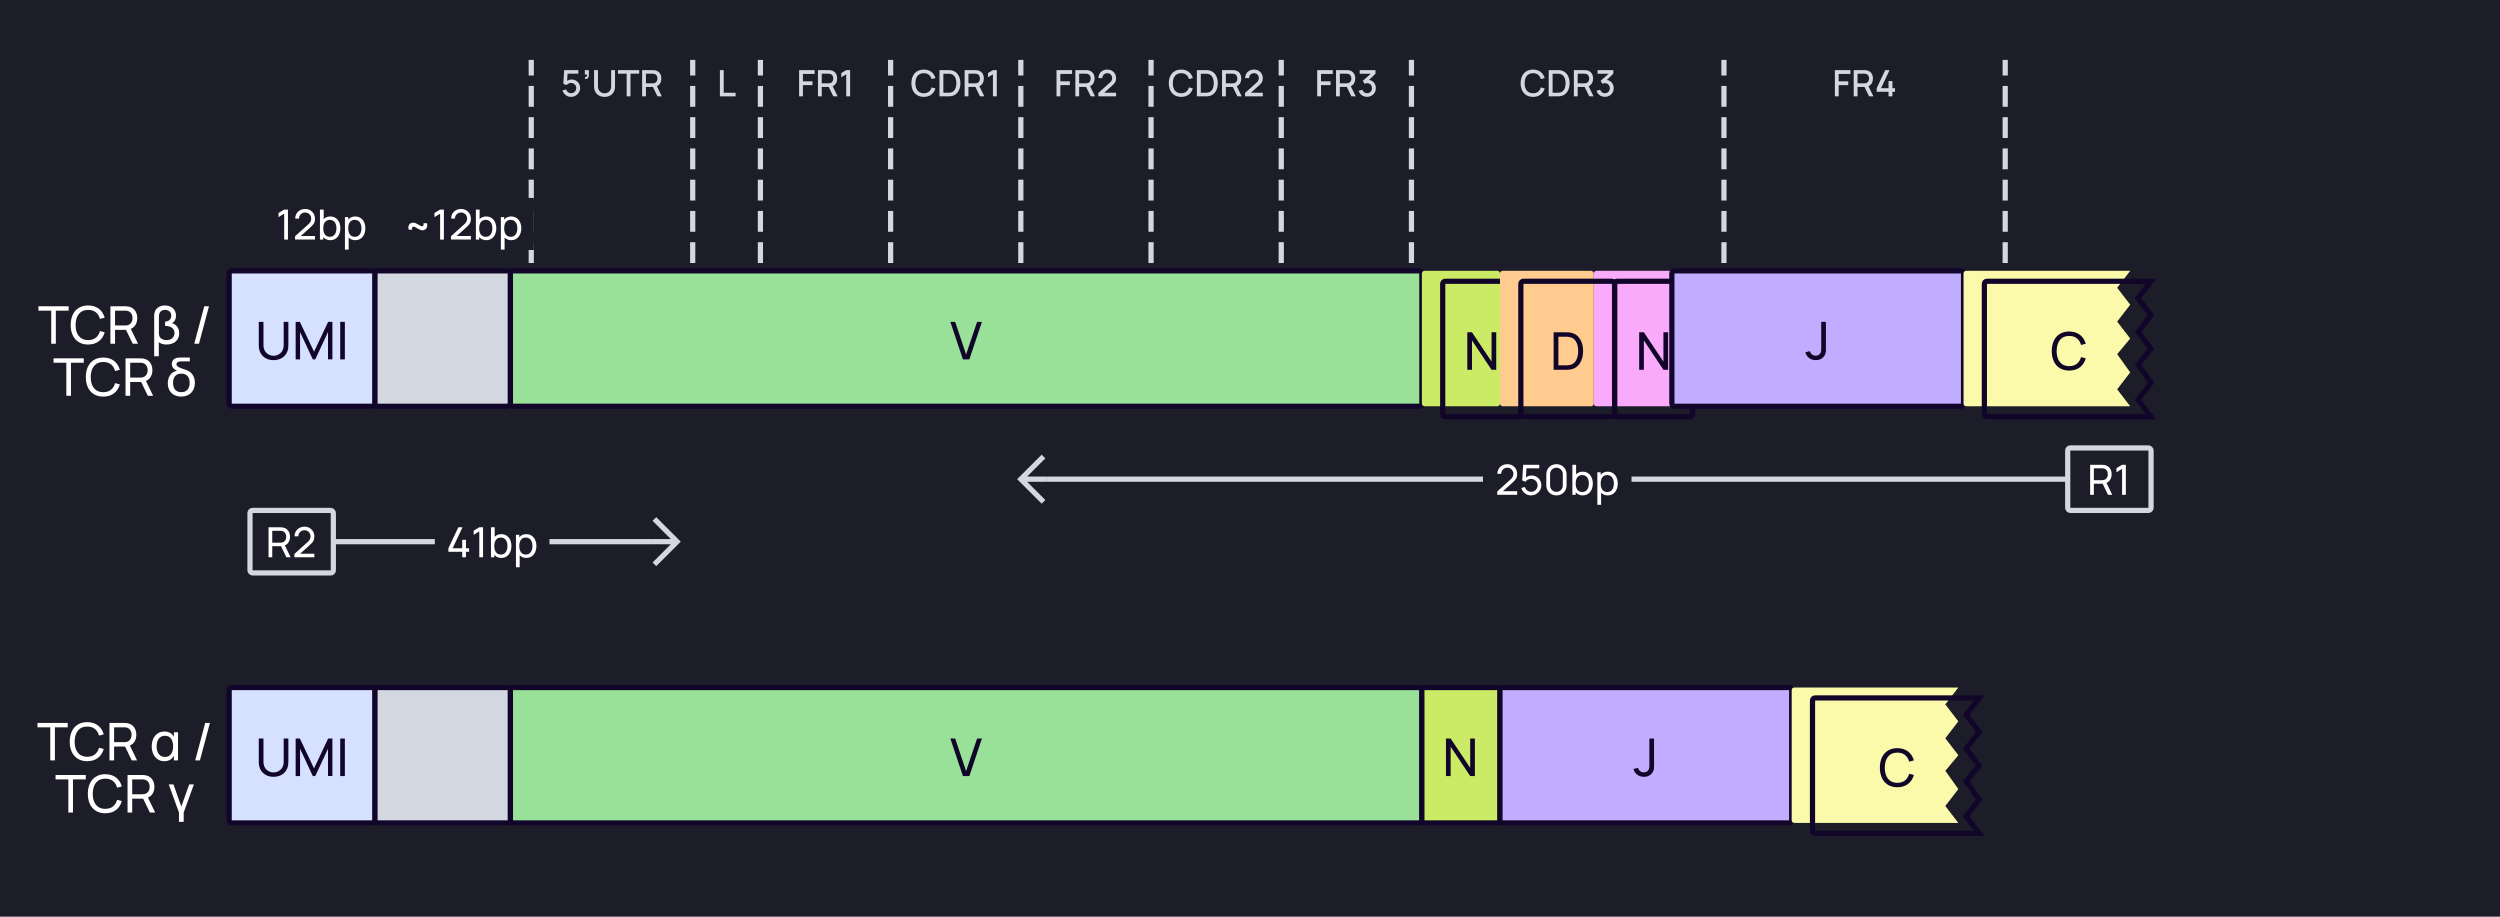 <svg width="960" height="352" viewBox="0 0 960 352" fill="none" xmlns="http://www.w3.org/2000/svg">
    <rect width="960" height="352" fill="#1D1D29"/>
    <path d="M204 112V24" stroke="#D3D7E0" stroke-width="2" stroke-linecap="square" stroke-dasharray="6 6"/>
    <path d="M219.268 37.21C221.151 37.21 222.768 35.705 222.768 33.829C222.768 31.939 221.382 30.525 219.499 30.525C218.904 30.525 218.274 30.714 217.777 31.071L217.945 28.299H222.075V26.92H216.636L216.328 32.219L217.602 32.667C217.917 32.247 218.484 31.855 219.31 31.855C220.388 31.855 221.291 32.723 221.291 33.829C221.291 34.907 220.416 35.796 219.31 35.796C218.47 35.796 217.637 35.229 217.406 34.333L215.999 34.711C216.412 36.181 217.714 37.21 219.268 37.21ZM224.672 29.629L224.581 30.28C225.589 30.462 226.128 29.846 226.128 28.747V26.92H224.581V28.607H225.386C225.456 29.202 225.281 29.678 224.672 29.629ZM232.15 37.21C234.523 37.21 236.168 35.663 236.168 33.29V26.92H234.684V33.213C234.684 34.914 233.417 35.831 232.15 35.831C230.897 35.831 229.616 34.935 229.616 33.213V26.92L228.132 26.927V33.29C228.132 35.663 229.777 37.21 232.15 37.21ZM240.639 37H242.102V28.299H245.455V26.92H237.286V28.299H240.639V37ZM246.576 37H248.039V33.381H250.713L252.47 37H254.143L252.239 33.094C253.38 32.597 253.954 31.491 253.954 30.147C253.954 28.516 253.114 27.235 251.427 26.976C251.161 26.934 250.846 26.92 250.65 26.92H246.576V37ZM248.039 31.995V28.299H250.594C250.776 28.299 251.021 28.313 251.231 28.369C252.127 28.579 252.463 29.405 252.463 30.147C252.463 30.889 252.127 31.715 251.231 31.932C251.021 31.981 250.776 31.995 250.594 31.995H248.039Z" fill="#D3D7E0"/>
    <path d="M266 112V24" stroke="#D3D7E0" stroke-width="2" stroke-linecap="square" stroke-dasharray="6 6"/>
    <path d="M276.442 37H282.469V35.621H277.905V26.92H276.442V37Z" fill="#D3D7E0"/>
    <path d="M292 112V24" stroke="#D3D7E0" stroke-width="2" stroke-linecap="square" stroke-dasharray="6 6"/>
    <path d="M306.858 37H308.321V32.695H311.989V31.225H308.321V28.383H312.829V26.92H306.858V37ZM314.09 37H315.553V33.381H318.227L319.984 37H321.657L319.753 33.094C320.894 32.597 321.468 31.491 321.468 30.147C321.468 28.516 320.628 27.235 318.941 26.976C318.675 26.934 318.36 26.92 318.164 26.92H314.09V37ZM315.553 31.995V28.299H318.108C318.29 28.299 318.535 28.313 318.745 28.369C319.641 28.579 319.977 29.405 319.977 30.147C319.977 30.889 319.641 31.715 318.745 31.932C318.535 31.981 318.29 31.995 318.108 31.995H315.553ZM324.953 37H326.444V26.92H324.953L323.056 28.054V29.685L324.953 28.53V37Z" fill="#D3D7E0"/>
    <path d="M342 112V24" stroke="#D3D7E0" stroke-width="2" stroke-linecap="square" stroke-dasharray="6 6"/>
    <path d="M354.735 37.21C357.059 37.21 358.62 35.943 359.215 33.955L357.731 33.556C357.332 34.963 356.331 35.817 354.735 35.817C352.593 35.817 351.501 34.27 351.515 31.96C351.522 29.65 352.593 28.103 354.735 28.103C356.331 28.103 357.332 28.957 357.731 30.364L359.215 29.965C358.62 27.977 357.059 26.71 354.735 26.71C351.711 26.71 349.968 28.845 349.968 31.96C349.968 35.075 351.711 37.21 354.735 37.21ZM360.754 37H363.911C364.093 37 364.695 37 365.164 36.937C367.53 36.636 368.79 34.529 368.79 31.96C368.79 29.391 367.53 27.284 365.164 26.983C364.695 26.92 364.093 26.92 363.911 26.92H360.754V37ZM362.252 35.607V28.313H363.911C364.219 28.313 364.723 28.32 365.059 28.383C366.571 28.663 367.236 30.189 367.236 31.96C367.236 33.689 366.599 35.243 365.059 35.537C364.723 35.6 364.233 35.607 363.911 35.607H362.252ZM370.42 37H371.883V33.381H374.557L376.314 37H377.987L376.083 33.094C377.224 32.597 377.798 31.491 377.798 30.147C377.798 28.516 376.958 27.235 375.271 26.976C375.005 26.934 374.69 26.92 374.494 26.92H370.42V37ZM371.883 31.995V28.299H374.438C374.62 28.299 374.865 28.313 375.075 28.369C375.971 28.579 376.307 29.405 376.307 30.147C376.307 30.889 375.971 31.715 375.075 31.932C374.865 31.981 374.62 31.995 374.438 31.995H371.883ZM381.283 37H382.774V26.92H381.283L379.386 28.054V29.685L381.283 28.53V37Z" fill="#D3D7E0"/>
    <path d="M392 112V24" stroke="#D3D7E0" stroke-width="2" stroke-linecap="square" stroke-dasharray="6 6"/>
    <path d="M405.703 37H407.166V32.695H410.834V31.225H407.166V28.383H411.674V26.92H405.703V37ZM412.935 37H414.398V33.381H417.072L418.829 37H420.502L418.598 33.094C419.739 32.597 420.313 31.491 420.313 30.147C420.313 28.516 419.473 27.235 417.786 26.976C417.52 26.934 417.205 26.92 417.009 26.92H412.935V37ZM414.398 31.995V28.299H416.953C417.135 28.299 417.38 28.313 417.59 28.369C418.486 28.579 418.822 29.405 418.822 30.147C418.822 30.889 418.486 31.715 417.59 31.932C417.38 31.981 417.135 31.995 416.953 31.995H414.398ZM421.761 36.993H428.579V35.6H424.022L426.941 32.996C428.033 32.037 428.579 31.407 428.579 30.028C428.579 28.117 427.144 26.71 425.24 26.71C423.231 26.71 421.796 28.047 421.796 30H423.294C423.28 28.985 424.092 28.103 425.212 28.103C426.297 28.103 427.074 28.929 427.074 30.007C427.074 30.581 426.864 31.127 426.157 31.757L421.768 35.691L421.761 36.993Z" fill="#D3D7E0"/>
    <path d="M442 112V24" stroke="#D3D7E0" stroke-width="2" stroke-linecap="square" stroke-dasharray="6 6"/>
    <path d="M453.58 37.21C455.904 37.21 457.465 35.943 458.06 33.955L456.576 33.556C456.177 34.963 455.176 35.817 453.58 35.817C451.438 35.817 450.346 34.27 450.36 31.96C450.367 29.65 451.438 28.103 453.58 28.103C455.176 28.103 456.177 28.957 456.576 30.364L458.06 29.965C457.465 27.977 455.904 26.71 453.58 26.71C450.556 26.71 448.813 28.845 448.813 31.96C448.813 35.075 450.556 37.21 453.58 37.21ZM459.599 37H462.756C462.938 37 463.54 37 464.009 36.937C466.375 36.636 467.635 34.529 467.635 31.96C467.635 29.391 466.375 27.284 464.009 26.983C463.54 26.92 462.938 26.92 462.756 26.92H459.599V37ZM461.097 35.607V28.313H462.756C463.064 28.313 463.568 28.32 463.904 28.383C465.416 28.663 466.081 30.189 466.081 31.96C466.081 33.689 465.444 35.243 463.904 35.537C463.568 35.6 463.078 35.607 462.756 35.607H461.097ZM469.265 37H470.728V33.381H473.402L475.159 37H476.832L474.928 33.094C476.069 32.597 476.643 31.491 476.643 30.147C476.643 28.516 475.803 27.235 474.116 26.976C473.85 26.934 473.535 26.92 473.339 26.92H469.265V37ZM470.728 31.995V28.299H473.283C473.465 28.299 473.71 28.313 473.92 28.369C474.816 28.579 475.152 29.405 475.152 30.147C475.152 30.889 474.816 31.715 473.92 31.932C473.71 31.981 473.465 31.995 473.283 31.995H470.728ZM478.091 36.993H484.909V35.6H480.352L483.271 32.996C484.363 32.037 484.909 31.407 484.909 30.028C484.909 28.117 483.474 26.71 481.57 26.71C479.561 26.71 478.126 28.047 478.126 30H479.624C479.61 28.985 480.422 28.103 481.542 28.103C482.627 28.103 483.404 28.929 483.404 30.007C483.404 30.581 483.194 31.127 482.487 31.757L478.098 35.691L478.091 36.993Z" fill="#D3D7E0"/>
    <path d="M492 112V24" stroke="#D3D7E0" stroke-width="2" stroke-linecap="square" stroke-dasharray="6 6"/>
    <path d="M505.805 37H507.268V32.695H510.936V31.225H507.268V28.383H511.776V26.92H505.805V37ZM513.038 37H514.501V33.381H517.175L518.932 37H520.605L518.701 33.094C519.842 32.597 520.416 31.491 520.416 30.147C520.416 28.516 519.576 27.235 517.889 26.976C517.623 26.934 517.308 26.92 517.112 26.92H513.038V37ZM514.501 31.995V28.299H517.056C517.238 28.299 517.483 28.313 517.693 28.369C518.589 28.579 518.925 29.405 518.925 30.147C518.925 30.889 518.589 31.715 517.693 31.932C517.483 31.981 517.238 31.995 517.056 31.995H514.501ZM524.964 37.189C526.847 37.189 528.331 35.796 528.331 33.871C528.331 32.233 527.323 30.924 525.692 30.707L528.184 28.313V26.92H522.122V28.313H526.392L523.312 31.036L523.998 32.191C524.285 32.037 524.628 31.939 524.95 31.939C526.07 31.939 526.833 32.751 526.833 33.871C526.833 34.984 526.07 35.789 524.964 35.803C524.138 35.81 523.403 35.341 523.137 34.466L521.723 34.858C522.15 36.293 523.466 37.189 524.964 37.189Z" fill="#D3D7E0"/>
    <path d="M542 112V24" stroke="#D3D7E0" stroke-width="2" stroke-linecap="square" stroke-dasharray="6 6"/>
    <path d="M588.682 37.21C591.006 37.21 592.567 35.943 593.162 33.955L591.678 33.556C591.279 34.963 590.278 35.817 588.682 35.817C586.54 35.817 585.448 34.27 585.462 31.96C585.469 29.65 586.54 28.103 588.682 28.103C590.278 28.103 591.279 28.957 591.678 30.364L593.162 29.965C592.567 27.977 591.006 26.71 588.682 26.71C585.658 26.71 583.915 28.845 583.915 31.96C583.915 35.075 585.658 37.21 588.682 37.21ZM594.702 37H597.859C598.041 37 598.643 37 599.112 36.937C601.478 36.636 602.738 34.529 602.738 31.96C602.738 29.391 601.478 27.284 599.112 26.983C598.643 26.92 598.041 26.92 597.859 26.92H594.702V37ZM596.2 35.607V28.313H597.859C598.167 28.313 598.671 28.32 599.007 28.383C600.519 28.663 601.184 30.189 601.184 31.96C601.184 33.689 600.547 35.243 599.007 35.537C598.671 35.6 598.181 35.607 597.859 35.607H596.2ZM604.368 37H605.831V33.381H608.505L610.262 37H611.935L610.031 33.094C611.172 32.597 611.746 31.491 611.746 30.147C611.746 28.516 610.906 27.235 609.219 26.976C608.953 26.934 608.638 26.92 608.442 26.92H604.368V37ZM605.831 31.995V28.299H608.386C608.568 28.299 608.813 28.313 609.023 28.369C609.919 28.579 610.255 29.405 610.255 30.147C610.255 30.889 609.919 31.715 609.023 31.932C608.813 31.981 608.568 31.995 608.386 31.995H605.831ZM616.294 37.189C618.177 37.189 619.661 35.796 619.661 33.871C619.661 32.233 618.653 30.924 617.022 30.707L619.514 28.313V26.92H613.452V28.313H617.722L614.642 31.036L615.328 32.191C615.615 32.037 615.958 31.939 616.28 31.939C617.4 31.939 618.163 32.751 618.163 33.871C618.163 34.984 617.4 35.789 616.294 35.803C615.468 35.81 614.733 35.341 614.467 34.466L613.053 34.858C613.48 36.293 614.796 37.189 616.294 37.189Z" fill="#D3D7E0"/>
    <path d="M662 112V24" stroke="#D3D7E0" stroke-width="2" stroke-linecap="square" stroke-dasharray="6 6"/>
    <path d="M704.593 37H706.056V32.695H709.724V31.225H706.056V28.383H710.564V26.92H704.593V37ZM711.826 37H713.289V33.381H715.963L717.72 37H719.393L717.489 33.094C718.63 32.597 719.204 31.491 719.204 30.147C719.204 28.516 718.364 27.235 716.677 26.976C716.411 26.934 716.096 26.92 715.9 26.92H711.826V37ZM713.289 31.995V28.299H715.844C716.026 28.299 716.271 28.313 716.481 28.369C717.377 28.579 717.713 29.405 717.713 30.147C717.713 30.889 717.377 31.715 716.481 31.932C716.271 31.981 716.026 31.995 715.844 31.995H713.289ZM725.201 37H726.685V35.243H727.686V33.857H726.685V31.127H725.201V33.857H722.324L725.6 26.92H723.927L720.651 33.857V35.243H725.201V37Z" fill="#D3D7E0"/>
    <path d="M770 112V24" stroke="#D3D7E0" stroke-width="2" stroke-linecap="square" stroke-dasharray="6 6"/>
    <rect width="43" height="20" transform="translate(102 76)" fill="#1D1D29"/>
    <path d="M109.128 92H110.576V80.48H109.128L106.96 81.776V83.368L109.128 82.056V92ZM113.3 91.992H120.956V90.632H115.492L119.204 87.296C120.388 86.248 120.956 85.488 120.956 83.976C120.956 81.856 119.34 80.24 117.204 80.24C114.988 80.24 113.356 81.784 113.356 83.952H114.812C114.796 82.696 115.804 81.6 117.18 81.6C118.508 81.6 119.5 82.632 119.5 83.96C119.5 84.688 119.268 85.352 118.42 86.112L113.308 90.712L113.3 91.992ZM126.838 92.24C129.254 92.24 130.71 90.264 130.71 87.672C130.71 85.08 129.246 83.12 126.846 83.12C125.766 83.12 124.91 83.496 124.294 84.144V80.48H122.862V92H124.134V91.024C124.766 91.784 125.67 92.24 126.838 92.24ZM124.134 87.672C124.134 85.76 124.934 84.424 126.622 84.424C128.382 84.424 129.198 85.848 129.198 87.672C129.198 89.512 128.366 90.936 126.662 90.936C124.918 90.936 124.134 89.568 124.134 87.672ZM136.432 92.24C138.848 92.24 140.304 90.264 140.304 87.672C140.304 85.08 138.84 83.12 136.44 83.12C135.264 83.12 134.36 83.568 133.728 84.328V83.36H132.456V95.84H133.888V91.2C134.504 91.856 135.36 92.24 136.432 92.24ZM133.728 87.672C133.728 85.76 134.528 84.424 136.216 84.424C137.976 84.424 138.792 85.848 138.792 87.672C138.792 89.512 137.96 90.936 136.256 90.936C134.512 90.936 133.728 89.568 133.728 87.672Z" fill="white"/>
    <g filter="url(#filter0_i_5913_39888)">
        <rect x="96" y="108" width="56" height="52" rx="1" fill="#D6E0FF"/>
        <path d="M113.053 142.3C116.393 142.3 118.733 140.1 118.733 136.75V127.6H116.933V136.6C116.933 139.31 114.893 140.62 113.053 140.62C111.233 140.62 109.173 139.33 109.173 136.6V127.6L107.373 127.61V136.75C107.373 140.11 109.713 142.3 113.053 142.3ZM121.533 142H123.223V131.51L128.113 142H129.063L133.953 131.51V141.99H135.643V127.6H134.003L128.593 139.07L123.153 127.6H121.533V142ZM138.647 142H140.427V127.6H138.647V142Z" fill="#110529"/>
        <rect x="96" y="108" width="56" height="52" rx="1" stroke="#110529" stroke-width="2" stroke-linecap="round"/>
    </g>
    <g filter="url(#filter1_i_5913_39888)">
        <rect x="152" y="108" width="52" height="52" rx="1" fill="#D3D7E0"/>
        <rect x="152" y="108" width="52" height="52" rx="1" stroke="#110529" stroke-width="2" stroke-linecap="round"/>
    </g>
    <g filter="url(#filter2_i_5913_39888)">
        <rect x="204" y="108" width="350" height="52" rx="1" fill="#99E099"/>
        <path d="M377.758 142H380.238L385.058 127.6H383.208L378.978 140.11L374.788 127.6H372.938L377.758 142Z" fill="#110529"/>
        <rect x="204" y="108" width="350" height="52" rx="1" stroke="#110529" stroke-width="2" stroke-linecap="round"/>
    </g>
    <g filter="url(#filter3_i_5913_39888)">
        <rect x="554" y="108" width="30" height="52" rx="1" fill="#CBEB67"/>
    </g>
    <rect x="554" y="108" width="30" height="52" rx="1" stroke="#110529" stroke-width="2" stroke-linecap="round"/>
    <g filter="url(#filter4_i_5913_39888)">
        <rect x="620" y="108" width="30" height="52" rx="1" fill="#FAAAFA"/>
    </g>
    <rect x="620" y="108" width="30" height="52" rx="1" stroke="#110529" stroke-width="2" stroke-linecap="round"/>
    <g filter="url(#filter5_i_5913_39888)">
        <rect x="584" y="108" width="36" height="52" rx="1" fill="#FFCB8F"/>
    </g>
    <rect x="584" y="108" width="36" height="52" rx="1" stroke="#110529" stroke-width="2" stroke-linecap="round"/>
    <path d="M563.447 142H565.247V130.74L572.757 142H574.557V127.6H572.757V138.85L565.247 127.6H563.447V142Z" fill="#110529"/>
    <path d="M629.447 142H631.247V130.74L638.757 142H640.557V127.6H638.757V138.85L631.247 127.6H629.447V142Z" fill="#110529"/>
    <path d="M596.593 142H601.033C601.303 142 602.183 142 602.853 141.91C606.183 141.47 607.913 138.48 607.913 134.8C607.913 131.13 606.183 128.13 602.853 127.69C602.173 127.6 601.313 127.6 601.033 127.6H596.593V142ZM598.423 140.3V129.3H601.033C601.513 129.3 602.233 129.32 602.703 129.41C605.033 129.83 606.023 132.08 606.023 134.8C606.023 137.47 605.063 139.76 602.703 140.19C602.233 140.28 601.533 140.3 601.033 140.3H598.423Z" fill="#110529"/>
    <g filter="url(#filter6_i_5913_39888)">
        <rect x="650" y="108" width="112" height="52" rx="1" fill="#C1ADFF"/>
        <path d="M705.244 142.29C706.694 142.29 707.954 141.7 708.684 140.43C709.214 139.51 709.154 138.72 709.154 137.48V127.6H707.354V137.48C707.354 138.37 707.354 138.99 707.094 139.51C706.704 140.29 705.884 140.6 705.204 140.6C704.134 140.6 703.224 139.83 703.014 138.85L701.244 139.27C701.754 141.11 703.224 142.29 705.244 142.29Z" fill="#110529"/>
        <rect x="650" y="108" width="112" height="52" rx="1" stroke="#110529" stroke-width="2" stroke-linecap="round"/>
    </g>
    <g filter="url(#filter7_i_5913_39888)">
        <path d="M826 108H763.6C763.04 108 762.76 108 762.546 108.109C762.358 108.205 762.205 108.358 762.109 108.546C762 108.76 762 109.04 762 109.6V158.4C762 158.96 762 159.24 762.109 159.454C762.205 159.642 762.358 159.795 762.546 159.891C762.76 160 763.04 160 763.6 160H826L821 153.5L826 147L821 140L826 134L821 127.5L826 121L821 114.5L826 108Z" fill="#FAFAAA"/>
    </g>
    <path d="M826 108H763.6C763.04 108 762.76 108 762.546 108.109C762.358 108.205 762.205 108.358 762.109 108.546C762 108.76 762 109.04 762 109.6V158.4C762 158.96 762 159.24 762.109 159.454C762.205 159.642 762.358 159.795 762.546 159.891C762.76 160 763.04 160 763.6 160H826L821 153.5L826 147L821 140L826 134L821 127.5L826 121L821 114.5L826 108Z" stroke="#110529" stroke-width="2" stroke-linecap="round"/>
    <path d="M794.593 142.3C797.923 142.3 800.113 140.47 800.933 137.61L799.123 137.13C798.533 139.27 797.023 140.6 794.593 140.6C791.373 140.6 789.733 138.25 789.753 134.8C789.773 131.35 791.373 129 794.593 129C797.023 129 798.533 130.33 799.123 132.47L800.933 131.99C800.113 129.13 797.923 127.3 794.593 127.3C790.283 127.3 787.873 130.36 787.873 134.8C787.873 139.24 790.283 142.3 794.593 142.3Z" fill="#110529"/>
    <rect width="54" height="20" transform="translate(151 76)" fill="#1D1D29"/>
    <path d="M162.192 88.424C163.68 88.424 164.328 87.2 163.952 85.704H162.6C162.792 86.352 162.576 86.88 162.072 86.88C161.176 86.88 160.008 85.504 158.672 85.504C157.208 85.504 156.552 86.704 156.928 88.2H158.28C158.096 87.616 158.256 87.048 158.808 87.048C159.704 87.048 160.872 88.424 162.192 88.424ZM169.003 92H170.451V80.48H169.003L166.835 81.776V83.368L169.003 82.056V92ZM173.175 91.992H180.831V90.632H175.367L179.079 87.296C180.263 86.248 180.831 85.488 180.831 83.976C180.831 81.856 179.215 80.24 177.079 80.24C174.863 80.24 173.231 81.784 173.231 83.952H174.687C174.671 82.696 175.679 81.6 177.055 81.6C178.383 81.6 179.375 82.632 179.375 83.96C179.375 84.688 179.143 85.352 178.295 86.112L173.183 90.712L173.175 91.992ZM186.713 92.24C189.129 92.24 190.585 90.264 190.585 87.672C190.585 85.08 189.121 83.12 186.721 83.12C185.641 83.12 184.785 83.496 184.169 84.144V80.48H182.737V92H184.009V91.024C184.641 91.784 185.545 92.24 186.713 92.24ZM184.009 87.672C184.009 85.76 184.809 84.424 186.497 84.424C188.257 84.424 189.073 85.848 189.073 87.672C189.073 89.512 188.241 90.936 186.537 90.936C184.793 90.936 184.009 89.568 184.009 87.672ZM196.307 92.24C198.723 92.24 200.179 90.264 200.179 87.672C200.179 85.08 198.715 83.12 196.315 83.12C195.139 83.12 194.235 83.568 193.603 84.328V83.36H192.331V95.84H193.763V91.2C194.379 91.856 195.235 92.24 196.307 92.24ZM193.603 87.672C193.603 85.76 194.403 84.424 196.091 84.424C197.851 84.424 198.667 85.848 198.667 87.672C198.667 89.512 197.835 90.936 196.131 90.936C194.387 90.936 193.603 89.568 193.603 87.672Z" fill="white"/>
    <path d="M19.301 292H21.081V279.29H25.991V277.6H14.391V279.29H19.301V292ZM33.504 292.3C36.834 292.3 39.024 290.47 39.844 287.61L38.034 287.13C37.444 289.27 35.934 290.6 33.504 290.6C30.284 290.6 28.644 288.25 28.664 284.8C28.684 281.35 30.284 279 33.504 279C35.934 279 37.444 280.33 38.034 282.47L39.844 281.99C39.024 279.13 36.834 277.3 33.504 277.3C29.194 277.3 26.784 280.36 26.784 284.8C26.784 289.24 29.194 292.3 33.504 292.3ZM42.037 292H43.817V286.68H48.027L50.607 292H52.647L49.867 286.29C51.497 285.61 52.347 284.04 52.347 282.14C52.347 279.85 51.117 278.04 48.787 277.68C48.417 277.62 48.007 277.6 47.727 277.6H42.037V292ZM43.817 284.99V279.29H47.667C47.917 279.29 48.267 279.31 48.567 279.38C49.947 279.69 50.527 280.94 50.527 282.14C50.527 283.34 49.947 284.59 48.567 284.9C48.267 284.97 47.917 284.99 47.667 284.99H43.817ZM63.123 292.3C64.763 292.3 66.073 291.54 66.773 290.24V292H68.363V281.2H66.773V282.93C66.083 281.65 64.823 280.9 63.173 280.9C60.073 280.9 58.253 283.35 58.253 286.6C58.253 289.83 60.063 292.3 63.123 292.3ZM60.143 286.6C60.143 284.19 61.253 282.53 63.363 282.53C65.473 282.53 66.473 284.2 66.473 286.59C66.473 288.96 65.483 290.67 63.343 290.67C61.173 290.67 60.143 288.88 60.143 286.6ZM78.802 277.6L74.962 292H76.772L80.612 277.6H78.802ZM26.245 312H28.025V299.29H32.935V297.6H21.335V299.29H26.245V312ZM40.447 312.3C43.777 312.3 45.967 310.47 46.787 307.61L44.977 307.13C44.387 309.27 42.877 310.6 40.447 310.6C37.227 310.6 35.587 308.25 35.607 304.8C35.627 301.35 37.227 299 40.447 299C42.877 299 44.387 300.33 44.977 302.47L46.787 301.99C45.967 299.13 43.777 297.3 40.447 297.3C36.137 297.3 33.727 300.36 33.727 304.8C33.727 309.24 36.137 312.3 40.447 312.3ZM48.98 312H50.76V306.68H54.97L57.55 312H59.59L56.81 306.29C58.44 305.61 59.29 304.04 59.29 302.14C59.29 299.85 58.06 298.04 55.73 297.68C55.36 297.62 54.95 297.6 54.67 297.6H48.98V312ZM50.76 304.99V299.29H54.61C54.86 299.29 55.21 299.31 55.51 299.38C56.89 299.69 57.47 300.94 57.47 302.14C57.47 303.34 56.89 304.59 55.51 304.9C55.21 304.97 54.86 304.99 54.61 304.99H50.76ZM68.716 315.6H70.537V312L74.457 301.2H72.656L69.626 309.73L66.606 301.2H64.796L68.716 312V315.6Z" fill="white"/>
    <path d="M19.663 132H21.443V119.29H26.353V117.6H14.753V119.29H19.663V132ZM33.865 132.3C37.195 132.3 39.385 130.47 40.205 127.61L38.395 127.13C37.805 129.27 36.295 130.6 33.865 130.6C30.645 130.6 29.005 128.25 29.025 124.8C29.045 121.35 30.645 119 33.865 119C36.295 119 37.805 120.33 38.395 122.47L40.205 121.99C39.385 119.13 37.195 117.3 33.865 117.3C29.555 117.3 27.145 120.36 27.145 124.8C27.145 129.24 29.555 132.3 33.865 132.3ZM42.398 132H44.178V126.68H48.388L50.968 132H53.008L50.228 126.29C51.858 125.61 52.708 124.04 52.708 122.14C52.708 119.85 51.478 118.04 49.148 117.68C48.778 117.62 48.368 117.6 48.088 117.6H42.398V132ZM44.178 124.99V119.29H48.028C48.278 119.29 48.628 119.31 48.928 119.38C50.308 119.69 50.888 120.94 50.888 122.14C50.888 123.34 50.308 124.59 48.928 124.9C48.628 124.97 48.278 124.99 48.028 124.99H44.178ZM59.205 121.2V136.8H60.984V131.39C61.694 131.96 62.684 132.3 63.914 132.3C66.965 132.3 68.814 130.57 68.814 127.95C68.814 125.74 67.415 124.44 66.025 124.09C67.075 123.58 67.585 122.5 67.585 121.22C67.585 118.84 65.835 117.3 63.344 117.3C61.484 117.3 59.955 118.16 59.425 119.78C59.275 120.23 59.205 120.71 59.205 121.2ZM61.025 127.71V121.86C61.025 121.44 61.044 120.8 61.255 120.28C61.614 119.35 62.495 118.99 63.385 118.99C64.764 118.99 65.764 119.82 65.764 121.24C65.764 122.67 64.764 123.4 63.395 123.54V125.14C65.585 125.18 67.004 126.1 67.004 127.87C67.004 129.52 65.764 130.61 63.995 130.61C62.745 130.61 61.505 130.04 61.175 129.01C61.054 128.64 61.025 128.1 61.025 127.71ZM78.44 117.6L74.6 132H76.41L80.25 117.6H78.44ZM25.473 152H27.253V139.29H32.163V137.6H20.563V139.29H25.473V152ZM39.675 152.3C43.005 152.3 45.196 150.47 46.016 147.61L44.206 147.13C43.615 149.27 42.105 150.6 39.675 150.6C36.456 150.6 34.816 148.25 34.836 144.8C34.855 141.35 36.456 139 39.675 139C42.105 139 43.615 140.33 44.206 142.47L46.016 141.99C45.196 139.13 43.005 137.3 39.675 137.3C35.365 137.3 32.956 140.36 32.956 144.8C32.956 149.24 35.365 152.3 39.675 152.3ZM48.209 152H49.989V146.68H54.199L56.779 152H58.819L56.039 146.29C57.669 145.61 58.519 144.04 58.519 142.14C58.519 139.85 57.289 138.04 54.959 137.68C54.589 137.62 54.179 137.6 53.899 137.6H48.209V152ZM49.989 144.99V139.29H53.839C54.089 139.29 54.439 139.31 54.739 139.38C56.119 139.69 56.699 140.94 56.699 142.14C56.699 143.34 56.119 144.59 54.739 144.9C54.439 144.97 54.089 144.99 53.839 144.99H49.989ZM69.595 152.29C72.845 152.29 74.835 150.14 74.835 147.03C74.835 144.57 73.585 142.7 71.435 142.05C69.385 141.33 67.755 140.92 67.755 139.87C67.755 139.33 68.145 139.01 68.695 138.87C68.985 138.8 69.325 138.78 69.735 138.78H72.895V137.3H69.335C68.885 137.3 68.515 137.3 68.115 137.38C66.535 137.64 65.985 138.76 65.985 139.8C65.985 141.11 66.865 141.88 67.975 142.39C65.725 142.77 64.425 144.69 64.425 147.17C64.425 150.24 66.405 152.29 69.595 152.29ZM66.445 147.03C66.445 144.88 67.495 143.47 69.635 143.47C71.735 143.47 72.825 144.83 72.825 147.01C72.825 149.18 71.755 150.6 69.635 150.6C67.555 150.6 66.445 149.25 66.445 147.03Z" fill="white"/>
    <path d="M392 184L391.293 184.707L390.586 184L391.293 183.293L392 184ZM399.293 175.293L400 174.586L401.414 176L400.707 176.707L399.293 175.293ZM400.707 191.293L401.414 192L400 193.414L399.293 192.707L400.707 191.293ZM402 185L392 185L392 183L402 183L402 185ZM391.293 183.293L399.293 175.293L400.707 176.707L392.707 184.707L391.293 183.293ZM392.707 183.293L400.707 191.293L399.293 192.707L391.293 184.707L392.707 183.293Z" fill="#D3D7E0"/>
    <path d="M569.5 184H402" stroke="#D3D7E0" stroke-width="2"/>
    <rect width="57" height="20" transform="translate(569.5 174)" fill="#1D1D29"/>
    <path d="M574.933 189.992H582.589V188.632H577.125L580.837 185.296C582.021 184.248 582.589 183.488 582.589 181.976C582.589 179.856 580.973 178.24 578.837 178.24C576.621 178.24 574.989 179.784 574.989 181.952H576.445C576.429 180.696 577.437 179.6 578.813 179.6C580.141 179.6 581.133 180.632 581.133 181.96C581.133 182.688 580.901 183.352 580.053 184.112L574.941 188.712L574.933 189.992ZM587.911 190.24C590.055 190.24 591.871 188.504 591.871 186.376C591.871 184.232 590.247 182.584 588.111 182.584C587.335 182.584 586.559 182.848 585.959 183.328L586.167 179.832H591.071V178.48H584.887L584.535 184.504L585.799 184.984C586.215 184.384 586.935 183.896 587.951 183.896C589.295 183.896 590.439 184.984 590.439 186.376C590.439 187.728 589.351 188.856 587.951 188.856C586.879 188.856 585.839 188.144 585.551 187.008L584.183 187.376C584.647 189.056 586.127 190.24 587.911 190.24ZM597.672 190.24C599.912 190.24 601.56 188.592 601.56 186.352V182.128C601.56 179.888 599.912 178.24 597.672 178.24C595.432 178.24 593.784 179.888 593.784 182.128V186.352C593.784 188.592 595.432 190.24 597.672 190.24ZM595.232 186.432V182.04C595.232 180.688 596.32 179.6 597.672 179.6C599.024 179.6 600.112 180.688 600.112 182.04V186.432C600.112 187.784 599.024 188.872 597.672 188.872C596.32 188.872 595.232 187.784 595.232 186.432ZM607.768 190.24C610.184 190.24 611.64 188.264 611.64 185.672C611.64 183.08 610.176 181.12 607.776 181.12C606.696 181.12 605.84 181.496 605.224 182.144V178.48H603.792V190H605.064V189.024C605.696 189.784 606.6 190.24 607.768 190.24ZM605.064 185.672C605.064 183.76 605.864 182.424 607.552 182.424C609.312 182.424 610.128 183.848 610.128 185.672C610.128 187.512 609.296 188.936 607.592 188.936C605.848 188.936 605.064 187.568 605.064 185.672ZM617.361 190.24C619.777 190.24 621.233 188.264 621.233 185.672C621.233 183.08 619.769 181.12 617.369 181.12C616.193 181.12 615.289 181.568 614.657 182.328V181.36H613.385V193.84H614.817V189.2C615.433 189.856 616.289 190.24 617.361 190.24ZM614.657 185.672C614.657 183.76 615.457 182.424 617.145 182.424C618.905 182.424 619.721 183.848 619.721 185.672C619.721 187.512 618.889 188.936 617.185 188.936C615.441 188.936 614.657 187.568 614.657 185.672Z" fill="white"/>
    <path d="M794 184H626.5" stroke="#D3D7E0" stroke-width="2"/>
    <path d="M802.62 190H804.044V185.744H807.412L809.476 190H811.108L808.884 185.432C810.188 184.888 810.868 183.632 810.868 182.112C810.868 180.28 809.884 178.832 808.02 178.544C807.724 178.496 807.396 178.48 807.172 178.48H802.62V190ZM804.044 184.392V179.832H807.124C807.324 179.832 807.604 179.848 807.844 179.904C808.948 180.152 809.412 181.152 809.412 182.112C809.412 183.072 808.948 184.072 807.844 184.32C807.604 184.376 807.324 184.392 807.124 184.392H804.044ZM814.878 190H816.326V178.48H814.878L812.71 179.776V181.368L814.878 180.056V190Z" fill="white"/>
    <rect x="794" y="172" width="32" height="24" rx="1" stroke="#D3D7E0" stroke-width="2"/>
    <g filter="url(#filter8_i_5913_39888)">
        <rect x="96" y="268" width="56" height="52" rx="1" fill="#D6E0FF"/>
        <path d="M113.053 302.3C116.393 302.3 118.733 300.1 118.733 296.75V287.6H116.933V296.6C116.933 299.31 114.893 300.62 113.053 300.62C111.233 300.62 109.173 299.33 109.173 296.6V287.6L107.373 287.61V296.75C107.373 300.11 109.713 302.3 113.053 302.3ZM121.533 302H123.223V291.51L128.113 302H129.063L133.953 291.51V301.99H135.643V287.6H134.003L128.593 299.07L123.153 287.6H121.533V302ZM138.647 302H140.427V287.6H138.647V302Z" fill="#110529"/>
        <rect x="96" y="268" width="56" height="52" rx="1" stroke="#110529" stroke-width="2" stroke-linecap="round"/>
    </g>
    <g filter="url(#filter9_i_5913_39888)">
        <rect x="152" y="268" width="52" height="52" rx="1" fill="#D3D7E0"/>
        <rect x="152" y="268" width="52" height="52" rx="1" stroke="#110529" stroke-width="2" stroke-linecap="round"/>
    </g>
    <g filter="url(#filter10_i_5913_39888)">
        <rect x="204" y="268" width="350" height="52" rx="1" fill="#99E099"/>
        <path d="M377.758 302H380.238L385.058 287.6H383.208L378.978 300.11L374.788 287.6H372.938L377.758 302Z" fill="#110529"/>
        <rect x="204" y="268" width="350" height="52" rx="1" stroke="#110529" stroke-width="2" stroke-linecap="round"/>
    </g>
    <g filter="url(#filter11_i_5913_39888)">
        <rect x="554" y="268" width="30" height="52" rx="1" fill="#CBEB67"/>
        <path d="M563.247 302V287.6H565.047L572.557 298.85V287.6H574.357V302H572.557L565.047 290.74V302H563.247Z" fill="#110529"/>
        <rect x="554" y="268" width="30" height="52" rx="1" stroke="#110529" stroke-width="2" stroke-linecap="round"/>
    </g>
    <g filter="url(#filter12_i_5913_39888)">
        <rect x="584" y="268" width="112" height="52" rx="1" fill="#C1ADFF"/>
        <path d="M639.244 302.29C640.694 302.29 641.954 301.7 642.684 300.43C643.214 299.51 643.154 298.72 643.154 297.48V287.6H641.354V297.48C641.354 298.37 641.354 298.99 641.094 299.51C640.704 300.29 639.884 300.6 639.204 300.6C638.134 300.6 637.224 299.83 637.014 298.85L635.244 299.27C635.754 301.11 637.224 302.29 639.244 302.29Z" fill="#110529"/>
        <rect x="584" y="268" width="112" height="52" rx="1" stroke="#110529" stroke-width="2" stroke-linecap="round"/>
    </g>
    <g filter="url(#filter13_i_5913_39888)">
        <path d="M760 268H697.6C697.04 268 696.76 268 696.546 268.109C696.358 268.205 696.205 268.358 696.109 268.546C696 268.76 696 269.04 696 269.6V318.4C696 318.96 696 319.24 696.109 319.454C696.205 319.642 696.358 319.795 696.546 319.891C696.76 320 697.04 320 697.6 320H760L755 313.5L760 307L755 300L760 294L755 287.5L760 281L755 274.5L760 268Z" fill="#FAFAAA"/>
    </g>
    <path d="M760 268H697.6C697.04 268 696.76 268 696.546 268.109C696.358 268.205 696.205 268.358 696.109 268.546C696 268.76 696 269.04 696 269.6V318.4C696 318.96 696 319.24 696.109 319.454C696.205 319.642 696.358 319.795 696.546 319.891C696.76 320 697.04 320 697.6 320H760L755 313.5L760 307L755 300L760 294L755 287.5L760 281L755 274.5L760 268Z" stroke="#110529" stroke-width="2" stroke-linecap="round"/>
    <path d="M728.593 302.3C731.923 302.3 734.113 300.47 734.933 297.61L733.123 297.13C732.533 299.27 731.023 300.6 728.593 300.6C725.373 300.6 723.733 298.25 723.753 294.8C723.773 291.35 725.373 289 728.593 289C731.023 289 732.533 290.33 733.123 292.47L734.933 291.99C734.113 289.13 731.923 287.3 728.593 287.3C724.283 287.3 721.873 290.36 721.873 294.8C721.873 299.24 724.283 302.3 728.593 302.3Z" fill="#110529"/>
    <path d="M103.12 214V202.48H107.672C107.784 202.48 107.917 202.485 108.072 202.496C108.227 202.501 108.376 202.517 108.52 202.544C109.144 202.64 109.667 202.853 110.088 203.184C110.515 203.515 110.835 203.933 111.048 204.44C111.261 204.941 111.368 205.499 111.368 206.112C111.368 207.003 111.136 207.776 110.672 208.432C110.208 209.083 109.528 209.491 108.632 209.656L108.088 209.744H104.544V214H103.12ZM109.976 214L107.704 209.312L109.112 208.88L111.608 214H109.976ZM104.544 208.392H107.624C107.725 208.392 107.84 208.387 107.968 208.376C108.101 208.365 108.227 208.347 108.344 208.32C108.712 208.235 109.011 208.08 109.24 207.856C109.475 207.627 109.645 207.36 109.752 207.056C109.859 206.747 109.912 206.432 109.912 206.112C109.912 205.792 109.859 205.48 109.752 205.176C109.645 204.867 109.475 204.597 109.24 204.368C109.011 204.139 108.712 203.984 108.344 203.904C108.227 203.872 108.101 203.853 107.968 203.848C107.84 203.837 107.725 203.832 107.624 203.832H104.544V208.392ZM113.05 213.992L113.058 212.712L118.17 208.112C118.597 207.728 118.882 207.365 119.026 207.024C119.175 206.677 119.25 206.323 119.25 205.96C119.25 205.517 119.149 205.117 118.946 204.76C118.743 204.403 118.466 204.12 118.114 203.912C117.767 203.704 117.373 203.6 116.93 203.6C116.471 203.6 116.063 203.709 115.706 203.928C115.349 204.141 115.066 204.427 114.858 204.784C114.655 205.141 114.557 205.531 114.562 205.952H113.106C113.106 205.227 113.274 204.587 113.61 204.032C113.946 203.472 114.402 203.035 114.978 202.72C115.559 202.4 116.218 202.24 116.954 202.24C117.669 202.24 118.309 202.405 118.874 202.736C119.439 203.061 119.885 203.507 120.21 204.072C120.541 204.632 120.706 205.267 120.706 205.976C120.706 206.477 120.642 206.912 120.514 207.28C120.391 207.648 120.199 207.989 119.938 208.304C119.677 208.613 119.349 208.944 118.954 209.296L114.706 213.112L114.522 212.632H120.706V213.992H113.05Z" fill="white"/>
    <rect x="96" y="196" width="32" height="24" rx="1" stroke="#D3D7E0" stroke-width="2"/>
    <path d="M167 208H128" stroke="#D3D7E0" stroke-width="2"/>
    <rect width="44" height="20" transform="translate(167 198)" fill="#1D1D29"/>
    <path d="M177.487 214V211.88H172.191V210.528L175.991 202.48H177.607L173.807 210.528H177.487V207.288H178.927V210.528H180.127V211.88H178.927V214H177.487ZM184.05 214V204.056L181.882 205.368V203.776L184.05 202.48H185.498V214H184.05ZM192.51 214.24C191.699 214.24 191.017 214.04 190.462 213.64C189.907 213.235 189.486 212.688 189.198 212C188.915 211.307 188.774 210.531 188.774 209.672C188.774 208.803 188.915 208.024 189.198 207.336C189.486 206.648 189.907 206.107 190.462 205.712C191.022 205.317 191.707 205.12 192.518 205.12C193.318 205.12 194.006 205.32 194.582 205.72C195.163 206.115 195.609 206.656 195.918 207.344C196.227 208.032 196.382 208.808 196.382 209.672C196.382 210.536 196.227 211.312 195.918 212C195.609 212.688 195.163 213.235 194.582 213.64C194.006 214.04 193.315 214.24 192.51 214.24ZM188.534 214V202.48H189.966V207.64H189.806V214H188.534ZM192.334 212.936C192.905 212.936 193.377 212.792 193.75 212.504C194.123 212.216 194.403 211.827 194.59 211.336C194.777 210.84 194.87 210.285 194.87 209.672C194.87 209.064 194.777 208.515 194.59 208.024C194.409 207.533 194.126 207.144 193.742 206.856C193.363 206.568 192.881 206.424 192.294 206.424C191.734 206.424 191.27 206.563 190.902 206.84C190.534 207.112 190.259 207.493 190.078 207.984C189.897 208.469 189.806 209.032 189.806 209.672C189.806 210.301 189.894 210.864 190.07 211.36C190.251 211.851 190.529 212.237 190.902 212.52C191.275 212.797 191.753 212.936 192.334 212.936ZM202.104 214.24C201.293 214.24 200.61 214.04 200.056 213.64C199.501 213.235 199.08 212.688 198.792 212C198.509 211.307 198.368 210.531 198.368 209.672C198.368 208.803 198.509 208.024 198.792 207.336C199.08 206.648 199.501 206.107 200.056 205.712C200.616 205.317 201.301 205.12 202.112 205.12C202.912 205.12 203.6 205.32 204.176 205.72C204.757 206.115 205.202 206.656 205.512 207.344C205.821 208.032 205.976 208.808 205.976 209.672C205.976 210.536 205.821 211.312 205.512 212C205.202 212.688 204.757 213.235 204.176 213.64C203.6 214.04 202.909 214.24 202.104 214.24ZM198.128 217.84V205.36H199.4V211.72H199.56V217.84H198.128ZM201.928 212.936C202.498 212.936 202.97 212.792 203.344 212.504C203.717 212.216 203.997 211.827 204.184 211.336C204.37 210.84 204.464 210.285 204.464 209.672C204.464 209.064 204.37 208.515 204.184 208.024C204.002 207.533 203.72 207.144 203.336 206.856C202.957 206.568 202.474 206.424 201.888 206.424C201.328 206.424 200.864 206.563 200.496 206.84C200.128 207.112 199.853 207.493 199.672 207.984C199.49 208.469 199.4 209.032 199.4 209.672C199.4 210.301 199.488 210.864 199.664 211.36C199.845 211.851 200.122 212.237 200.496 212.52C200.869 212.797 201.346 212.936 201.928 212.936Z" fill="white"/>
    <path d="M250 208H211" stroke="#D3D7E0" stroke-width="2"/>
    <path d="M260 208L260.707 207.293L261.414 208L260.707 208.707L260 208ZM252.707 216.707L252 217.414L250.586 216L251.293 215.293L252.707 216.707ZM251.293 200.707L250.586 200L252 198.586L252.707 199.293L251.293 200.707ZM250 207L260 207L260 209L250 209L250 207ZM260.707 208.707L252.707 216.707L251.293 215.293L259.293 207.293L260.707 208.707ZM259.293 208.707L251.293 200.707L252.707 199.293L260.707 207.293L259.293 208.707Z" fill="#D3D7E0"/>
    <defs>
        <filter id="filter0_i_5913_39888" x="95" y="107" width="58" height="54" filterUnits="userSpaceOnUse" color-interpolation-filters="sRGB">
            <feFlood flood-opacity="0" result="BackgroundImageFix"/>
            <feBlend mode="normal" in="SourceGraphic" in2="BackgroundImageFix" result="shape"/>
            <feColorMatrix in="SourceAlpha" type="matrix" values="0 0 0 0 0 0 0 0 0 0 0 0 0 0 0 0 0 0 127 0" result="hardAlpha"/>
            <feOffset dx="-8" dy="-4"/>
            <feComposite in2="hardAlpha" operator="arithmetic" k2="-1" k3="1"/>
            <feColorMatrix type="matrix" values="0 0 0 0 0.067 0 0 0 0 0.02 0 0 0 0 0.161 0 0 0 0.16 0"/>
            <feBlend mode="normal" in2="shape" result="effect1_innerShadow_5913_39888"/>
        </filter>
        <filter id="filter1_i_5913_39888" x="151" y="107" width="54" height="54" filterUnits="userSpaceOnUse" color-interpolation-filters="sRGB">
            <feFlood flood-opacity="0" result="BackgroundImageFix"/>
            <feBlend mode="normal" in="SourceGraphic" in2="BackgroundImageFix" result="shape"/>
            <feColorMatrix in="SourceAlpha" type="matrix" values="0 0 0 0 0 0 0 0 0 0 0 0 0 0 0 0 0 0 127 0" result="hardAlpha"/>
            <feOffset dx="-8" dy="-4"/>
            <feComposite in2="hardAlpha" operator="arithmetic" k2="-1" k3="1"/>
            <feColorMatrix type="matrix" values="0 0 0 0 0.067 0 0 0 0 0.02 0 0 0 0 0.161 0 0 0 0.16 0"/>
            <feBlend mode="normal" in2="shape" result="effect1_innerShadow_5913_39888"/>
        </filter>
        <filter id="filter2_i_5913_39888" x="203" y="107" width="352" height="54" filterUnits="userSpaceOnUse" color-interpolation-filters="sRGB">
            <feFlood flood-opacity="0" result="BackgroundImageFix"/>
            <feBlend mode="normal" in="SourceGraphic" in2="BackgroundImageFix" result="shape"/>
            <feColorMatrix in="SourceAlpha" type="matrix" values="0 0 0 0 0 0 0 0 0 0 0 0 0 0 0 0 0 0 127 0" result="hardAlpha"/>
            <feOffset dx="-8" dy="-4"/>
            <feComposite in2="hardAlpha" operator="arithmetic" k2="-1" k3="1"/>
            <feColorMatrix type="matrix" values="0 0 0 0 0.067 0 0 0 0 0.02 0 0 0 0 0.161 0 0 0 0.16 0"/>
            <feBlend mode="normal" in2="shape" result="effect1_innerShadow_5913_39888"/>
        </filter>
        <filter id="filter3_i_5913_39888" x="553" y="107" width="32" height="54" filterUnits="userSpaceOnUse" color-interpolation-filters="sRGB">
            <feFlood flood-opacity="0" result="BackgroundImageFix"/>
            <feBlend mode="normal" in="SourceGraphic" in2="BackgroundImageFix" result="shape"/>
            <feColorMatrix in="SourceAlpha" type="matrix" values="0 0 0 0 0 0 0 0 0 0 0 0 0 0 0 0 0 0 127 0" result="hardAlpha"/>
            <feOffset dx="-8" dy="-4"/>
            <feComposite in2="hardAlpha" operator="arithmetic" k2="-1" k3="1"/>
            <feColorMatrix type="matrix" values="0 0 0 0 0.067 0 0 0 0 0.02 0 0 0 0 0.161 0 0 0 0.16 0"/>
            <feBlend mode="normal" in2="shape" result="effect1_innerShadow_5913_39888"/>
        </filter>
        <filter id="filter4_i_5913_39888" x="619" y="107" width="32" height="54" filterUnits="userSpaceOnUse" color-interpolation-filters="sRGB">
            <feFlood flood-opacity="0" result="BackgroundImageFix"/>
            <feBlend mode="normal" in="SourceGraphic" in2="BackgroundImageFix" result="shape"/>
            <feColorMatrix in="SourceAlpha" type="matrix" values="0 0 0 0 0 0 0 0 0 0 0 0 0 0 0 0 0 0 127 0" result="hardAlpha"/>
            <feOffset dx="-8" dy="-4"/>
            <feComposite in2="hardAlpha" operator="arithmetic" k2="-1" k3="1"/>
            <feColorMatrix type="matrix" values="0 0 0 0 0.067 0 0 0 0 0.02 0 0 0 0 0.161 0 0 0 0.16 0"/>
            <feBlend mode="normal" in2="shape" result="effect1_innerShadow_5913_39888"/>
        </filter>
        <filter id="filter5_i_5913_39888" x="583" y="107" width="38" height="54" filterUnits="userSpaceOnUse" color-interpolation-filters="sRGB">
            <feFlood flood-opacity="0" result="BackgroundImageFix"/>
            <feBlend mode="normal" in="SourceGraphic" in2="BackgroundImageFix" result="shape"/>
            <feColorMatrix in="SourceAlpha" type="matrix" values="0 0 0 0 0 0 0 0 0 0 0 0 0 0 0 0 0 0 127 0" result="hardAlpha"/>
            <feOffset dx="-8" dy="-4"/>
            <feComposite in2="hardAlpha" operator="arithmetic" k2="-1" k3="1"/>
            <feColorMatrix type="matrix" values="0 0 0 0 0.067 0 0 0 0 0.02 0 0 0 0 0.161 0 0 0 0.16 0"/>
            <feBlend mode="normal" in2="shape" result="effect1_innerShadow_5913_39888"/>
        </filter>
        <filter id="filter6_i_5913_39888" x="649" y="107" width="114" height="54" filterUnits="userSpaceOnUse" color-interpolation-filters="sRGB">
            <feFlood flood-opacity="0" result="BackgroundImageFix"/>
            <feBlend mode="normal" in="SourceGraphic" in2="BackgroundImageFix" result="shape"/>
            <feColorMatrix in="SourceAlpha" type="matrix" values="0 0 0 0 0 0 0 0 0 0 0 0 0 0 0 0 0 0 127 0" result="hardAlpha"/>
            <feOffset dx="-8" dy="-4"/>
            <feComposite in2="hardAlpha" operator="arithmetic" k2="-1" k3="1"/>
            <feColorMatrix type="matrix" values="0 0 0 0 0.067 0 0 0 0 0.02 0 0 0 0 0.161 0 0 0 0.16 0"/>
            <feBlend mode="normal" in2="shape" result="effect1_innerShadow_5913_39888"/>
        </filter>
        <filter id="filter7_i_5913_39888" x="761" y="107" width="67.031" height="54" filterUnits="userSpaceOnUse" color-interpolation-filters="sRGB">
            <feFlood flood-opacity="0" result="BackgroundImageFix"/>
            <feBlend mode="normal" in="SourceGraphic" in2="BackgroundImageFix" result="shape"/>
            <feColorMatrix in="SourceAlpha" type="matrix" values="0 0 0 0 0 0 0 0 0 0 0 0 0 0 0 0 0 0 127 0" result="hardAlpha"/>
            <feOffset dx="-8" dy="-4"/>
            <feComposite in2="hardAlpha" operator="arithmetic" k2="-1" k3="1"/>
            <feColorMatrix type="matrix" values="0 0 0 0 0.067 0 0 0 0 0.02 0 0 0 0 0.161 0 0 0 0.16 0"/>
            <feBlend mode="normal" in2="shape" result="effect1_innerShadow_5913_39888"/>
        </filter>
        <filter id="filter8_i_5913_39888" x="95" y="267" width="58" height="54" filterUnits="userSpaceOnUse" color-interpolation-filters="sRGB">
            <feFlood flood-opacity="0" result="BackgroundImageFix"/>
            <feBlend mode="normal" in="SourceGraphic" in2="BackgroundImageFix" result="shape"/>
            <feColorMatrix in="SourceAlpha" type="matrix" values="0 0 0 0 0 0 0 0 0 0 0 0 0 0 0 0 0 0 127 0" result="hardAlpha"/>
            <feOffset dx="-8" dy="-4"/>
            <feComposite in2="hardAlpha" operator="arithmetic" k2="-1" k3="1"/>
            <feColorMatrix type="matrix" values="0 0 0 0 0.067 0 0 0 0 0.02 0 0 0 0 0.161 0 0 0 0.16 0"/>
            <feBlend mode="normal" in2="shape" result="effect1_innerShadow_5913_39888"/>
        </filter>
        <filter id="filter9_i_5913_39888" x="151" y="267" width="54" height="54" filterUnits="userSpaceOnUse" color-interpolation-filters="sRGB">
            <feFlood flood-opacity="0" result="BackgroundImageFix"/>
            <feBlend mode="normal" in="SourceGraphic" in2="BackgroundImageFix" result="shape"/>
            <feColorMatrix in="SourceAlpha" type="matrix" values="0 0 0 0 0 0 0 0 0 0 0 0 0 0 0 0 0 0 127 0" result="hardAlpha"/>
            <feOffset dx="-8" dy="-4"/>
            <feComposite in2="hardAlpha" operator="arithmetic" k2="-1" k3="1"/>
            <feColorMatrix type="matrix" values="0 0 0 0 0.067 0 0 0 0 0.02 0 0 0 0 0.161 0 0 0 0.16 0"/>
            <feBlend mode="normal" in2="shape" result="effect1_innerShadow_5913_39888"/>
        </filter>
        <filter id="filter10_i_5913_39888" x="203" y="267" width="352" height="54" filterUnits="userSpaceOnUse" color-interpolation-filters="sRGB">
            <feFlood flood-opacity="0" result="BackgroundImageFix"/>
            <feBlend mode="normal" in="SourceGraphic" in2="BackgroundImageFix" result="shape"/>
            <feColorMatrix in="SourceAlpha" type="matrix" values="0 0 0 0 0 0 0 0 0 0 0 0 0 0 0 0 0 0 127 0" result="hardAlpha"/>
            <feOffset dx="-8" dy="-4"/>
            <feComposite in2="hardAlpha" operator="arithmetic" k2="-1" k3="1"/>
            <feColorMatrix type="matrix" values="0 0 0 0 0.067 0 0 0 0 0.02 0 0 0 0 0.161 0 0 0 0.16 0"/>
            <feBlend mode="normal" in2="shape" result="effect1_innerShadow_5913_39888"/>
        </filter>
        <filter id="filter11_i_5913_39888" x="553" y="267" width="32" height="54" filterUnits="userSpaceOnUse" color-interpolation-filters="sRGB">
            <feFlood flood-opacity="0" result="BackgroundImageFix"/>
            <feBlend mode="normal" in="SourceGraphic" in2="BackgroundImageFix" result="shape"/>
            <feColorMatrix in="SourceAlpha" type="matrix" values="0 0 0 0 0 0 0 0 0 0 0 0 0 0 0 0 0 0 127 0" result="hardAlpha"/>
            <feOffset dx="-8" dy="-4"/>
            <feComposite in2="hardAlpha" operator="arithmetic" k2="-1" k3="1"/>
            <feColorMatrix type="matrix" values="0 0 0 0 0.067 0 0 0 0 0.02 0 0 0 0 0.161 0 0 0 0.16 0"/>
            <feBlend mode="normal" in2="shape" result="effect1_innerShadow_5913_39888"/>
        </filter>
        <filter id="filter12_i_5913_39888" x="583" y="267" width="114" height="54" filterUnits="userSpaceOnUse" color-interpolation-filters="sRGB">
            <feFlood flood-opacity="0" result="BackgroundImageFix"/>
            <feBlend mode="normal" in="SourceGraphic" in2="BackgroundImageFix" result="shape"/>
            <feColorMatrix in="SourceAlpha" type="matrix" values="0 0 0 0 0 0 0 0 0 0 0 0 0 0 0 0 0 0 127 0" result="hardAlpha"/>
            <feOffset dx="-8" dy="-4"/>
            <feComposite in2="hardAlpha" operator="arithmetic" k2="-1" k3="1"/>
            <feColorMatrix type="matrix" values="0 0 0 0 0.067 0 0 0 0 0.02 0 0 0 0 0.161 0 0 0 0.16 0"/>
            <feBlend mode="normal" in2="shape" result="effect1_innerShadow_5913_39888"/>
        </filter>
        <filter id="filter13_i_5913_39888" x="695" y="267" width="67.031" height="54" filterUnits="userSpaceOnUse" color-interpolation-filters="sRGB">
            <feFlood flood-opacity="0" result="BackgroundImageFix"/>
            <feBlend mode="normal" in="SourceGraphic" in2="BackgroundImageFix" result="shape"/>
            <feColorMatrix in="SourceAlpha" type="matrix" values="0 0 0 0 0 0 0 0 0 0 0 0 0 0 0 0 0 0 127 0" result="hardAlpha"/>
            <feOffset dx="-8" dy="-4"/>
            <feComposite in2="hardAlpha" operator="arithmetic" k2="-1" k3="1"/>
            <feColorMatrix type="matrix" values="0 0 0 0 0.067 0 0 0 0 0.02 0 0 0 0 0.161 0 0 0 0.16 0"/>
            <feBlend mode="normal" in2="shape" result="effect1_innerShadow_5913_39888"/>
        </filter>
    </defs>
</svg>
